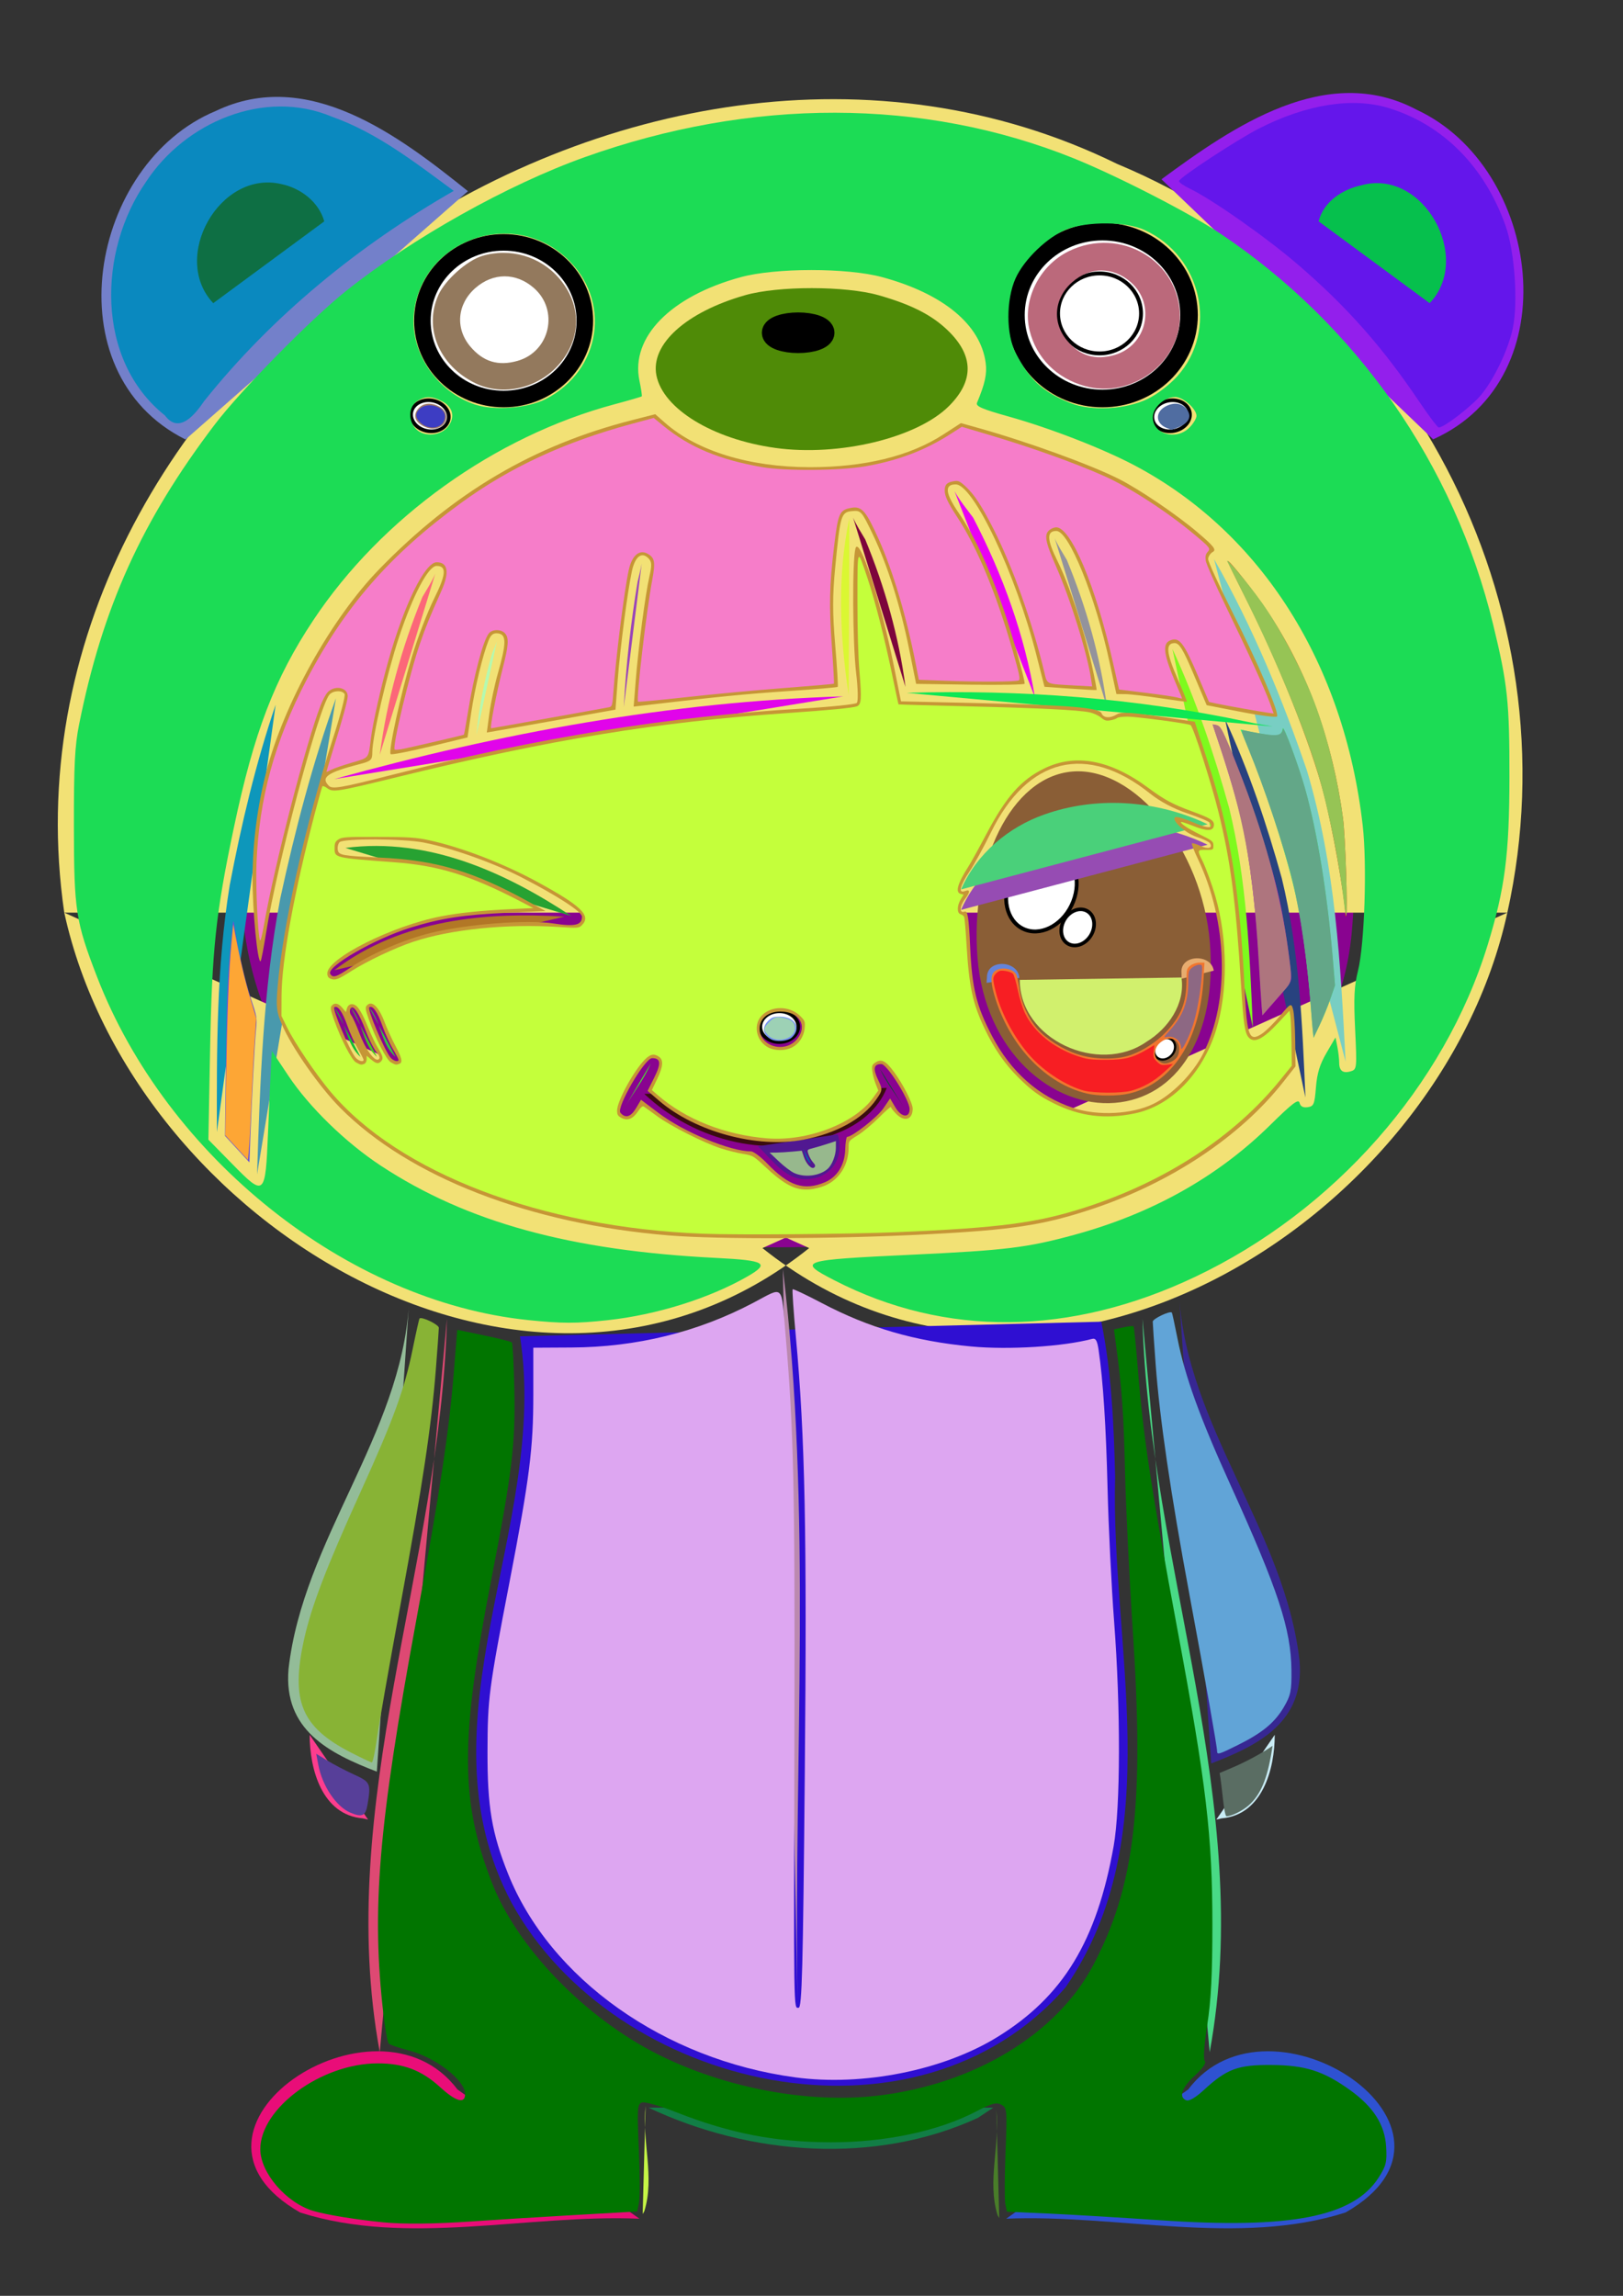 <?xml version="1.0" standalone="no"?>
<svg xmlns:xlink="http://www.w3.org/1999/xlink" xmlns="http://www.w3.org/2000/svg" width="210mm" height="297mm" viewBox="0 0 210 297" version="1.1" id="svg8"><rect x="0" y="0" width="210" height="297" fill="#333333" stroke="none"/> <defs id="defs2"/>  <g id="layer1"> <path style="fill:#890390" d="m 174.88,120.884 c -2.607,26.125 -30.961,40.317 -54.867,39.816 -25.697,1.333 -55.064,2.398 -75.786,-15.427 C 21.799,124.196 30.839,86.735 52.354,68.537 76.16,46.01 113.175,46.999 141.657,59.167 c 24.347,10.07 35.637,36.455 33.222,61.717 z" id="path894"/> <ellipse style="opacity:1;fill:#ffffff;fill-opacity:1;fill-rule:nonzero;stroke:#000000;stroke-width:2;stroke-miterlimit:4;stroke-dasharray:none;stroke-dashoffset:0;stroke-opacity:1" id="path938" cx="104.888" cy="47.611" rx="21.356" ry="11.717"/> <path style="fill:#f2e175" d="m 195.036,118.066 c -8.8,40.258 -60.572,72.057 -96.384,43.392 M 8.315,118.066 c 8.8,40.258 60.572,72.057 96.384,43.392 M 8.315,118.066 C -1.814,48.449 82.213,-9.356 144.544,21.204 c 37.521,15.619 59.336,57.112 50.491,96.862" id="path974"/> <path style="fill:#931fec" d="m 150.283,23.194 c 9.231,-6.799 21.36,-15.198 33.038,-8.988 16.008,7.452 19.802,34.715 2.114,42.628" id="path985"/> <path style="fill:#4999ad" d="m 43.467,90.323 c -3.039,8.437 -5.304,17.15 -7.204,25.906 -2.231,11.764 -2.611,23.769 -3.002,35.704" id="path1106"/> <path style="fill:#cc9f06" d="m 28.128,147.03 4.902,5.123" id="path1183"/> <path id="path1185" d="m 151.699,83.947 c 3.099,6.705 5.409,13.629 7.346,20.588 2.275,9.349 2.663,18.889 3.061,28.375" style="fill:#7efa1d"/> <path id="path1187" d="m 168.043,126.738 -5.452,6.207" style="fill:#6b3838"/> <path style="fill:#8a5e36" d="m 156.547,121.966 c 0.987,12.255 -4.312,20.065 -12.302,20.708 -7.989,0.643 -16.778,-6.502 -17.764,-18.757 -0.987,-12.255 4.312,-23.467 12.302,-24.11 7.989,-0.643 16.778,9.904 17.764,22.159 z" id="path1281"/> <path style="fill:#27a232" d="m 44.689,109.693 c 10.819,-1.418 20.845,3.263 29.237,8.809" id="path1286"/> <path id="path1301" d="m 43.267,125.508 c 8.676,-6.617 19.702,-7.55 29.741,-6.92" style="fill:#b27726"/> <path style="fill:#3a0c10" d="m 83.367,141.513 c 6.611,6.225 16.555,8.696 25.039,5.048 2.719,-1.073 5.243,-3.029 6.333,-5.819" id="path1303"/> <path style="fill:#40fe26" d="m 84.212,137.57 c -0.907,2.069 -2.22,3.728 -3.325,5.594" id="path1315"/> <path id="path1330" d="m 113.846,138.25 c 0.845,1.845 2.068,3.326 3.098,4.99" style="fill:#094b2e"/> <ellipse style="opacity:1;fill:#ffffff;fill-opacity:1;fill-rule:nonzero;stroke:#000000;stroke-width:2.142;stroke-linecap:round;stroke-miterlimit:4;stroke-dasharray:none;stroke-dashoffset:0;stroke-opacity:1" id="path1337" cx="65.163" cy="41.488" rx="10.512" ry="10.134"/> <ellipse ry="10.796" rx="11.199" cy="40.757" cx="142.648" id="ellipse1339" style="opacity:1;fill:#ffffff;fill-opacity:1;fill-rule:nonzero;stroke:#000000;stroke-width:2.282;stroke-linecap:round;stroke-miterlimit:4;stroke-dasharray:none;stroke-dashoffset:0;stroke-opacity:1"/> <ellipse style="opacity:1;fill:#ffffff;fill-opacity:1;fill-rule:nonzero;stroke:#000000;stroke-width:0.5;stroke-linecap:round;stroke-miterlimit:4;stroke-dasharray:none;stroke-dashoffset:0;stroke-opacity:1" id="path1341" cx="171.52" cy="44.904" rx="4.33" ry="5.464" transform="rotate(25.865)"/> <ellipse transform="matrix(0.908,0.42,-0.453,0.892,0,0)" ry="2.449" rx="1.997" cy="50.362" cx="178.694" id="ellipse1343" style="opacity:1;fill:#ffffff;fill-opacity:1;fill-rule:nonzero;stroke:#000000;stroke-width:0.47;stroke-linecap:round;stroke-miterlimit:4;stroke-dasharray:none;stroke-dashoffset:0;stroke-opacity:1"/> <ellipse style="opacity:1;fill:#ffffff;fill-opacity:1;fill-rule:nonzero;stroke:#000000;stroke-width:0.47;stroke-linecap:round;stroke-miterlimit:4;stroke-dasharray:none;stroke-dashoffset:0;stroke-opacity:1" id="ellipse1345" cx="140.586" cy="-84.777" rx="1.997" ry="2.449" transform="matrix(0.116,0.993,-0.997,0.08,0,0)"/> <path style="fill:#fc6779" d="m 49.137,97.655 c 0.915,-7.015 2.843,-13.88 5.517,-20.423 0.578,-0.99 1.21,-1.955 1.665,-3.011" id="path1347"/> <path id="path1360" d="m 61.65,95.052 c 0.337,-3.623 1.047,-7.169 2.031,-10.548 0.213,-0.512 0.445,-1.01 0.613,-1.555" style="fill:#b4f9b0"/> <path style="fill:#9944b9" d="m 80.712,91.485 c 0.295,-5.561 0.918,-11.004 1.781,-16.191 0.187,-0.785 0.391,-1.55 0.537,-2.387" id="path1362"/> <path id="path1364" d="m 133.903,90.188 c -1.324,-7.975 -4.115,-15.78 -7.986,-23.219 -0.836,-1.126 -1.751,-2.223 -2.409,-3.424" style="fill:#e900f5"/> <path style="fill:#93939c" d="m 143.243,91.518 c -0.863,-6.554 -2.682,-12.967 -5.205,-19.08 -0.545,-0.925 -1.141,-1.827 -1.57,-2.813" id="path1366"/> <path id="path1368" d="m 35.664,91.163 c -2.587,7.628 -4.436,15.475 -5.94,23.349 -1.717,10.567 -1.684,21.285 -1.663,31.941" style="fill:#0e97bb"/> <path style="fill:#28427f" d="m 158.502,93.018 c 3.099,6.705 5.409,13.629 7.346,20.588 2.275,9.349 2.663,18.889 3.061,28.375" id="path1370"/> <path id="path1372" d="m 157.089,72.33 c 5.068,8.903 8.845,18.097 12.012,27.337 3.72,12.414 4.354,25.081 5.005,37.676" style="fill:#78cec3"/> <path style="fill:#de4973" d="m 57.83,170.605 c -0.83,31.823 -14.589,62.835 -8.693,94.872" id="path1374"/> <path id="path1402" d="m 147.827,170.605 c 0.83,31.823 14.589,62.835 8.693,94.872" style="fill:#49da86"/> <path style="fill:#2f0fd2" d="m 67.28,172.873 c 3.877,24.47 -13.564,49.739 -1.102,73.255 13.373,24.378 52.481,33.119 71.701,10.957 13.431,-19.52 5.801,-44.15 6.409,-66.061 -0.172,-6.706 -0.45,-13.449 -1.792,-20.04" id="path1404"/> <path style="fill:#bb89af" d="m 101.298,164.179 c 3.813,31.364 1.399,63.009 1.89,94.494" id="path1452"/> <path style="fill:#127e46" d="m 83.911,272.658 c 13.113,6.203 29.34,7.448 42.645,1.308 l 1.956,-1.308" id="path1464"/> <ellipse style="opacity:1;fill:#ffffff;fill-opacity:1;fill-rule:nonzero;stroke:#000000;stroke-width:0.5;stroke-linecap:round;stroke-miterlimit:4;stroke-dasharray:none;stroke-dashoffset:0;stroke-opacity:1" id="ellipse1481" cx="142.27" cy="40.547" rx="5.367" ry="5.174"/> <path id="path1483" d="m 117.162,88.872 c -0.863,-6.554 -2.682,-12.967 -5.205,-19.08 -0.545,-0.925 -1.141,-1.827 -1.57,-2.813" style="fill:#7d053c"/> <path style="fill:#daf732" d="m 109.812,89.933 c -1.148,-7.575 -1.52,-15.379 0.094,-22.918" id="path1485"/> <path id="path1510" d="M 60.545,24.734 C 51.61,17.55 39.847,8.646 27.917,14.357 11.608,21.125 6.665,48.203 24.002,56.857" style="fill:#7380ca"/> <path style="fill:#964cb3" d="m 124.35,117.706 c 2.002,-4.602 6.123,-8.068 10.819,-9.708 6.557,-2.312 13.985,-1.864 20.324,0.929 0.253,0.114 0.504,0.232 0.753,0.354" id="path1599"/> <path id="path1629" d="m 124.35,115.06 c 2.002,-4.602 6.123,-8.068 10.819,-9.708 6.557,-2.312 13.985,-1.864 20.324,0.929 0.253,0.114 0.504,0.232 0.753,0.354" style="fill:#4ad07a"/> <path style="fill:#d1f06d" d="m 131.945,126.764 c 0.012,7.747 10.21,12.314 16.372,8.025 2.818,-1.706 5.069,-4.91 4.551,-8.332" id="path1631"/> <ellipse style="opacity:1;fill:#ffffff;fill-opacity:1;fill-rule:nonzero;stroke:#000000;stroke-width:0.291;stroke-linecap:round;stroke-miterlimit:4;stroke-dasharray:none;stroke-dashoffset:0;stroke-opacity:1" id="ellipse1756" cx="198.494" cy="65.833" rx="1.266" ry="1.479" transform="matrix(0.919,0.393,-0.482,0.876,0,0)"/> <path style="fill:#93bc98" d="m 52.917,168.715 c -1.047,16.947 -13.697,30.497 -15.584,47.197 -0.675,7.886 5.218,10.887 11.426,13.28" id="path1782"/> <path id="path1809" d="m 152.563,167.657 c 1.047,16.947 13.697,30.497 15.584,47.197 0.675,7.886 -5.218,10.887 -11.426,13.28" style="fill:#372792"/> <path style="fill:#c5f445" d="m 83.533,272.432 c -0.505,4.529 1.217,9.189 -0.163,13.624 l -0.215,0.361" id="path1811"/> <path id="path1829" d="m 128.917,272.961 c 0.505,4.529 -1.217,9.189 0.163,13.624 l 0.215,0.361" style="fill:#497d29"/> <path style="fill:#e90d78" d="M 59.177,270.295 C 48.683,256.316 19.843,275.397 38.84,286.225 c 13.907,4.427 29.463,0.19 43.897,0.802" id="path1831"/> <path id="path1920" d="m 153.755,270.295 c 10.494,-13.98 39.334,5.102 20.337,15.929 -13.907,4.427 -29.463,0.19 -43.897,0.802" style="fill:#2e52d1"/> <path style="fill:#017500" d="m 187.092,1084.884 c -12.933,-1.265 -27.796,-3.687 -34.085,-5.555 -13.249,-3.935 -25.915,-18.662 -25.915,-30.134 0,-20.046 29.789,-41.861 57.241,-41.919 12.629,-0.027 21.522,3.348 30.543,11.593 7.787,7.117 12.216,8.344 12.216,3.385 0,-6.819 -14.464,-17.946 -27.781,-21.371 -4.672,-1.202 -8.956,-2.669 -9.52,-3.261 -0.564,-0.592 -1.7,-6.862 -2.525,-13.934 -5.996,-51.412 -2.608,-91.985 16.193,-193.917 11.242,-60.946 15.788,-90.967 18.086,-119.418 l 1.709,-21.162 12.959,2.694 c 7.127,1.482 13.294,3.028 13.704,3.436 0.41,0.408 0.96,10.844 1.223,23.189 0.564,26.531 -1.16,40.711 -11.239,92.422 -15.252,78.253 -15.221,107.94 0.154,147.81 12.28,31.844 45.394,66.157 81.221,84.163 32.63,16.399 73.402,24.072 107.094,20.155 47.161,-5.483 87.641,-29.968 105.444,-63.78 20.335,-38.621 24.958,-78.08 19.23,-164.164 -1.621,-24.357 -3.296,-58.75 -3.722,-76.429 -0.705,-29.192 -1.486,-40.173 -4.438,-62.35 l -0.978,-7.35 4.552,-1 c 2.504,-0.55 4.761,-0.778 5.015,-0.507 0.255,0.271 1.213,9.815 2.129,21.207 2.677,33.296 6.284,56.956 19.49,127.857 13.916,74.71 16.855,99.597 16.87,142.857 0.009,24.339 -0.642,37.077 -2.509,49.135 -1.575,10.17 -2.016,16.782 -1.176,17.622 0.84,0.84 -1.006,3.511 -4.92,7.119 -6.391,5.891 -7.979,10.557 -4.099,12.045 1.33,0.51 4.583,-1.398 8.429,-4.943 11.28,-10.398 16.694,-12.419 32.977,-12.313 16.64,0.108 25.445,2.896 38.356,12.141 11.558,8.277 17.138,16.993 17.775,27.763 0.444,7.524 -0.007,9.374 -3.682,15.093 -12.327,19.182 -43.023,25.152 -106.871,20.787 -18.782,-1.284 -43.253,-2.747 -54.381,-3.251 l -20.232,-0.916 -0.756,-3.712 c -0.416,-2.042 -0.374,-13.441 0.092,-25.331 0.814,-20.772 0.733,-21.681 -2.079,-23.186 -2.4,-1.284 -4.618,-0.684 -12.331,3.336 -18.316,9.547 -44.274,15.057 -70.721,15.012 -27.222,-0.047 -49.238,-4.304 -75.474,-14.595 -8.353,-3.276 -15.62,-5.327 -17,-4.798 -2.175,0.835 -2.316,3.045 -1.443,22.673 0.532,11.962 0.572,23.719 0.089,26.127 l -0.879,4.378 -30.946,1.76 c -17.02,0.968 -39.303,2.349 -49.517,3.069 -18.176,1.281 -33.574,1.446 -43.571,0.469 z" id="path1923" transform="scale(0.265)"/> <path style="fill:#0a89bf" d="m 21.342,53.748 c -9.027,-7.195 -8.643,-21.319 -2.447,-30.222 5.008,-7.679 15.288,-12.12 24.058,-8.427 5.858,2.074 10.804,5.954 15.755,9.593 -12.266,7.041 -23.483,16.161 -32.309,27.221 -1.114,1.642 -3.212,4.32 -5.057,1.834 z" id="path1929"/> <path style="fill:#6416eb" d="m 693.013,196.137 c -18.047,-26.84 -35.561,-46.607 -59.492,-67.147 -15.33,-13.157 -41.86,-31.775 -52.535,-36.865 -2.927,-1.396 -5.322,-3.073 -5.322,-3.726 0,-1.606 28.607,-20.38 39.286,-25.783 23.227,-11.751 45.503,-15.246 63.018,-9.888 26.635,8.148 46.984,28.661 57.202,57.66 4.399,12.485 6.115,37.127 3.472,49.859 -2.112,10.173 -8.924,24.543 -15.357,32.393 -4.554,5.558 -18.138,16.048 -20.78,16.048 -0.58,0 -4.851,-5.648 -9.492,-12.55 z" id="path1931" transform="scale(0.265)"/> <path style="fill:#4f8b07" d="m 378.52,218.656 c -30.483,-4.245 -54.743,-19.039 -58.01,-35.376 -3.031,-15.156 14.4,-30.926 43.297,-39.17 16.175,-4.615 49.021,-4.598 65.259,0.033 15.974,4.556 26.005,9.673 33.819,17.253 12.612,12.235 12.768,24.52 0.467,36.821 -15.571,15.571 -53.745,24.768 -84.832,20.439 z" id="path1933" transform="scale(0.265)"/> <path style="fill:#6484db" d="m 131.89,126.51 c -0.124,-2.291 -4.251,-2.522 -4.189,-0.024 l -0.029,0.331 -0.02,0.332" id="path1935"/> <path id="path1965" d="m 157.049,125.569 c -0.342,-2.269 -4.472,-2.104 -4.172,0.376 l 0.003,0.332 0.012,0.332" style="fill:#e7ac6f"/> <path style="fill:#f1752e" d="m 530.607,533.826 c -19.817,-4.806 -36.969,-22.546 -44.51,-46.038 -2.494,-7.77 -2.612,-11.885 -0.393,-13.683 2.945,-2.385 9.13,-1.337 10.6,1.797 0.394,0.841 1.073,4.1 1.508,7.243 0.927,6.697 4.217,13.951 8.649,19.073 4.124,4.765 12.194,9.918 19.3,12.323 8.128,2.751 19.293,2.962 26.296,0.497 6.186,-2.177 12.678,-6.419 17.367,-11.346 7.217,-7.584 9.891,-14.324 9.891,-24.931 0,-5.49 0.122,-5.965 1.882,-7.35 1.094,-0.86 2.934,-1.48 4.395,-1.48 h 2.513 l -0.442,7.679 c -1.744,30.321 -15.261,51.269 -36.279,56.223 -5.601,1.32 -15.318,1.317 -20.777,-0.007 z m 41.58,-15.688 c 2.534,-1.31 3.557,-3.077 3.557,-6.139 0,-5.064 -5.192,-6.648 -9.417,-2.872 -2.93,2.618 -3.229,6.663 -0.646,8.754 1.999,1.618 3.742,1.687 6.507,0.258 z" id="path2026" transform="scale(0.265)"/> <path style="fill:#bb697b" d="m 529.697,188.467 c -13.841,-3.838 -23.643,-13.688 -26.975,-27.105 -3.671,-14.782 4.669,-31.663 19.142,-38.744 25.295,-12.376 54.459,4.946 54.206,32.196 -0.211,22.694 -23.9,39.885 -46.373,33.653 z m 14.469,-15.17 c 15.828,-4.539 20.341,-24.676 7.966,-35.541 -8.685,-7.626 -19.911,-7.623 -28.601,0.007 -8.896,7.811 -9.934,19.67 -2.495,28.511 6.302,7.489 13.687,9.732 23.13,7.024 z" id="path2028" transform="scale(0.265)"/> <path style="fill:#93795d" d="m 232.121,187.093 c -17.695,-8.606 -25.376,-26.994 -18.031,-43.165 3.302,-7.268 13.991,-16.781 21.326,-18.979 13.661,-4.093 28.414,0.209 37.626,10.972 10.948,12.791 10.997,28.992 0.124,41.694 -10.263,11.99 -27.633,16.001 -41.046,9.478 z m 20.616,-10.938 c 15.828,-4.539 20.341,-24.676 7.966,-35.541 -8.685,-7.626 -19.911,-7.623 -28.601,0.007 -8.896,7.811 -9.934,19.67 -2.495,28.511 6.302,7.489 13.687,9.732 23.13,7.024 z" id="path2030" transform="scale(0.265)"/> <path style="fill:#88b335" d="m 171.672,855.716 c -24.559,-12.513 -29.88,-25.243 -23.192,-55.487 3.548,-16.045 10.847,-35.077 27.597,-71.96 16.063,-35.371 21.402,-50.014 25.415,-69.707 1.629,-7.992 3.136,-14.705 3.349,-14.918 1.051,-1.051 9.422,2.999 9.422,4.557 0,0.988 -0.653,10.085 -1.45,20.217 -2.197,27.909 -6.41,55.956 -17.246,114.808 -5.421,29.441 -10.6,58.852 -11.51,65.357 -0.91,6.506 -2.039,11.806 -2.51,11.778 -0.47,-0.028 -4.914,-2.118 -9.875,-4.646 z" id="path2032" transform="scale(0.265)"/> <path style="fill:#61a4d7" d="m 594.264,854.883 c 0,-2.207 -5.643,-34.147 -13.535,-76.614 -9.135,-49.153 -14.499,-85.706 -16.458,-112.143 -0.786,-10.607 -1.43,-20.026 -1.432,-20.932 -0.003,-1.416 8.481,-5.442 9.34,-4.432 0.17,0.2 1.392,5.828 2.715,12.506 3.721,18.782 10.772,38.289 25.876,71.582 23.379,51.532 29.581,70.382 29.799,90.561 0.108,9.971 -0.369,12.265 -3.734,17.991 -4.454,7.577 -10.527,12.575 -22.491,18.511 -9.236,4.583 -10.08,4.831 -10.08,2.969 z" id="path2034" transform="scale(0.265)"/> <path style="fill:#fd3d8e" d="m 40.065,224.429 c 0.003,4.435 1.602,10.374 6.886,10.805 l 0.673,0.157" id="path2036"/> <path id="path2051" d="m 164.94,224.429 c -0.002,4.435 -1.602,10.374 -6.886,10.805 l -0.673,0.157" style="fill:#c9ecf5"/> <path style="fill:#0e6f44" d="m 27.592,39.22 c -5.564,-5.907 0.836,-17.269 8.795,-15.409 2.502,0.518 4.864,2.295 5.568,4.826" id="path2053"/> <path style="fill:#06c04d" d="m 184.981,39.22 c 5.602,-5.864 -0.81,-17.474 -8.831,-15.252 -2.436,0.52 -4.907,2.12 -5.532,4.669" id="path2071"/> <ellipse style="opacity:1;fill:#ffe6d5;fill-opacity:1;fill-rule:nonzero;stroke:#000000;stroke-width:3;stroke-linecap:square;stroke-miterlimit:4;stroke-dasharray:none;stroke-dashoffset:0;stroke-opacity:1" id="path2372" cx="103.274" cy="43.047" rx="3.198" ry="1.129"/> <path style="fill:#511891" d="m 98.064,148.285 c 1.922,1.809 3.747,4.69 6.793,4.216 2.937,-0.304 4.413,-3.066 3.534,-5.752" id="path2374"/> <path style="fill:#0065b4" d="m 103.753,148.288 c 0.448,0.727 0.425,1.749 1.197,2.261" id="path2413"/> <path style="fill:#0ee754" d="m 117.31,89.632 c 14.788,-0.436 29.587,0.656 44.153,3.76 1.062,0.251 2.145,0.393 3.218,0.587" id="path2448"/> <path style="fill:#e104ea" d="M 43.244,100.792 C 64.623,94.861 86.852,90.744 109.106,90.088" id="path2439"/> <ellipse transform="matrix(0.288,0.958,-0.967,0.253,0,0)" ry="2.449" rx="1.997" cy="-129.778" cx="90.421" id="ellipse2506" style="opacity:1;fill:#ffffff;fill-opacity:1;fill-rule:nonzero;stroke:#000000;stroke-width:0.47;stroke-linecap:round;stroke-miterlimit:4;stroke-dasharray:none;stroke-dashoffset:0;stroke-opacity:1"/> <ellipse style="opacity:1;fill:#ffffff;fill-opacity:1;fill-rule:nonzero;stroke:#000000;stroke-width:0.47;stroke-linecap:round;stroke-miterlimit:4;stroke-dasharray:none;stroke-dashoffset:0;stroke-opacity:1" id="ellipse2508" cx="37.968" cy="68.835" rx="1.997" ry="2.449" transform="matrix(-0.288,0.958,0.967,0.253,0,0)"/> <path style="fill:#14be33" d="m 43.266,130.331 c 1.573,1.894 1.467,4.732 3.386,6.396" id="path2510"/> <path id="path2606" d="m 45.394,130.331 c 1.573,1.894 1.467,4.732 3.386,6.396" style="fill:#43c524"/> <path style="fill:#30c842" d="m 47.789,130.331 c 1.573,1.894 1.467,4.732 3.386,6.396" id="path2608"/> <path style="fill:#dda6f1" d="m 388.262,1014.109 c -63.949,-8.634 -119.683,-48.13 -140.178,-99.335 -7.964,-19.899 -10.13,-32.766 -10.059,-59.777 0.067,-25.896 0.615,-30.111 10.712,-82.471 9.852,-51.086 11.665,-65.361 11.659,-91.788 l -0.005,-22.82 18.643,-0.1 c 31.755,-0.17 61.514,-7.477 88.675,-21.774 15.381,-8.096 13.68,-9.841 15.918,16.324 3.849,44.994 4.537,75.276 4.268,187.699 -0.349,145.783 -0.432,140.063 2.037,140.063 1.641,0 2.133,-18.593 3.017,-114.112 1.087,-117.446 0.127,-164.583 -4.343,-213.303 -1.152,-12.552 -1.867,-23.049 -1.59,-23.327 0.277,-0.277 6.627,2.719 14.11,6.658 23.195,12.211 45.449,18.684 73.116,21.269 18.369,1.716 44.966,0.047 58.958,-3.699 1.793,-0.48 2.524,0.762 3.216,5.465 2.194,14.911 3.614,36.964 4.376,67.941 0.452,18.379 1.891,47.493 3.198,64.699 3.217,42.335 3.113,90.674 -0.235,109.491 -8.265,46.45 -24.728,73.473 -56.789,93.214 -26.465,16.295 -65.763,24.132 -98.704,19.685 z" id="path2619" transform="scale(0.265)"/> <path style="fill:#1cdc55" d="M 257.863,644.422 C 169.663,635.358 81.442,565.102 47.346,476.774 36.962,449.874 36.125,444.429 36.081,403.525 c -0.032,-30.013 0.442,-39.379 2.517,-49.769 11.417,-57.141 30.609,-99.588 66.221,-146.462 12.683,-16.694 46.939,-51.537 64.17,-65.271 32.418,-25.837 78.925,-51.896 116.601,-65.334 81.36,-29.018 165.037,-28.875 238.178,0.407 20.919,8.375 56.722,26.706 71.809,36.767 66.708,44.482 114.531,112.935 133.487,191.067 7.065,29.122 7.979,37.687 7.942,74.422 -0.038,37.831 -2.218,54.604 -10.655,82.011 -21.177,68.792 -74.957,129.771 -142.86,161.985 -60.912,28.897 -121.991,29.481 -176.031,1.683 -18.425,-9.478 -17.084,-9.923 37.674,-12.505 46.056,-2.172 56.375,-3.435 79.491,-9.735 37.775,-10.295 69.854,-28.257 95.424,-53.431 10.995,-10.825 13.941,-13.063 14.471,-10.992 0.455,1.778 1.711,2.453 3.969,2.133 2.977,-0.422 3.376,-1.38 4.043,-9.711 0.548,-6.85 1.879,-11.194 5.14,-16.781 l 4.4,-7.538 0.903,4.517 c 0.497,2.484 0.903,5.999 0.903,7.81 0,4.01 1.907,5.372 5.794,4.138 2.825,-0.897 2.893,-1.588 1.995,-20.355 -0.747,-15.601 -0.472,-21.246 1.394,-28.669 3.216,-12.787 4.479,-52.021 2.289,-71.098 -9.051,-78.859 -49.498,-142.754 -111.068,-175.457 -15.636,-8.305 -41.434,-18.332 -61.864,-24.045 -12.918,-3.612 -16.085,-4.989 -15.375,-6.682 3.907,-9.316 4.952,-14.154 4.224,-19.556 -2.514,-18.65 -20.801,-33.75 -50.637,-41.81 -16.977,-4.586 -51.967,-4.576 -68.883,0.021 -34.295,9.319 -53.929,29.344 -49.535,50.523 0.829,3.997 1.34,7.451 1.135,7.676 -0.205,0.225 -6.189,1.965 -13.297,3.868 -58.422,15.635 -113.765,55.291 -147.043,105.365 -18.981,28.561 -28.997,54.728 -38.868,101.545 -8.798,41.73 -10.634,59.029 -11.577,109.093 l -0.81,42.997 11.533,11.749 c 16.004,16.303 16.291,16.052 17.595,-15.419 0.548,-13.212 1.187,-27.542 1.422,-31.843 l 0.426,-7.821 8.047,12.087 c 10.272,15.43 28.061,32.727 45.277,44.026 41.984,27.554 92.482,41.412 163.865,44.967 23.809,1.186 26.203,2.622 15.048,9.029 -18.633,10.702 -44.456,18.775 -68.3,21.352 -15.39,1.663 -22.177,1.654 -38.804,-0.055 z M 218.954,208.005 c 3.367,-4.584 2.112,-9.423 -3.149,-12.144 -5.145,-2.661 -8.428,-2.624 -12.371,0.138 -4.059,2.843 -4.177,9.568 -0.235,13.509 4.081,4.081 12.226,3.304 15.756,-1.503 z m 361.758,0.776 c 1.92,-1.92 3.49,-4.508 3.49,-5.752 0,-3.435 -6.54,-9.243 -10.408,-9.243 -5.252,0 -10.921,5.178 -10.921,9.976 0,8.207 11.434,11.424 17.839,5.019 z M 266.394,194.852 c 27.422,-14.135 32.366,-48.59 9.916,-69.107 -26.53,-24.247 -69.978,-8.59 -74.16,26.726 -2.262,19.099 10.844,38.808 29.97,45.07 9.236,3.024 25.697,1.732 34.275,-2.689 z m 294.077,-0.162 c 4.561,-2.231 10.671,-6.913 14.321,-10.973 20.112,-22.369 12.023,-58.634 -15.935,-71.439 -8.999,-4.122 -27.713,-4.299 -37.928,-0.36 -9.336,3.6 -20.88,14.646 -25.072,23.99 -4.68,10.432 -4.638,27.434 0.09,36.503 6.827,13.095 13.187,18.911 26.576,24.305 10.253,4.13 27.214,3.224 37.947,-2.027 z" id="path2621" transform="scale(0.265)"/> <path style="fill:#c69636" d="m 326.828,603.122 c -68.023,-5.534 -127.17,-28.468 -160.738,-62.325 -10.164,-10.252 -23.586,-29.425 -28.417,-40.594 -2.652,-6.131 -2.94,-8.64 -2.124,-18.47 2.45,-29.512 13.679,-79.896 27.023,-121.253 3.601,-11.161 6.161,-20.92 5.688,-21.685 -1.214,-1.964 -5.759,-1.729 -7.467,0.386 -5.252,6.502 -25.685,83.377 -30.855,116.09 -1.161,7.344 -2.369,13.612 -2.685,13.928 -1.471,1.471 -4.012,-24.828 -3.941,-40.778 0.077,-17.276 2.344,-34.777 6.684,-51.587 8.619,-33.39 31.662,-74.746 55.108,-98.906 36.507,-37.618 75.435,-60.561 123.642,-72.869 l 11.18,-2.855 4.817,4.229 c 15.701,13.785 41.058,21.566 70.508,21.634 26.716,0.062 48.902,-5.347 65.236,-15.904 l 8.689,-5.616 8.101,2.262 c 23.95,6.688 55.061,17.961 69.046,25.02 10.063,5.079 28.199,17.384 38.385,26.043 7.979,6.782 9.333,8.518 7.465,9.563 -1.255,0.702 -2.282,2.283 -2.282,3.513 0,1.23 5.018,12.236 11.151,24.458 13.317,26.539 23.812,51.011 22.459,52.364 -0.537,0.538 -8.48,-0.483 -17.649,-2.267 l -16.672,-3.244 -6.399,-15.159 c -5.098,-12.078 -6.977,-15.159 -9.243,-15.159 -4.469,0 -4.123,4.62 1.277,17.038 2.715,6.243 4.818,11.45 4.673,11.573 -0.144,0.123 -6.022,-0.652 -13.06,-1.721 -7.039,-1.069 -14.717,-1.96 -17.064,-1.979 l -4.266,-0.035 -3.288,-15.282 c -6.953,-32.315 -19.9,-64.339 -26.011,-64.339 -4.823,0 -4.67,4.165 0.538,14.688 5.79,11.7 12.882,33.186 16.726,50.676 1.456,6.623 2.519,12.146 2.364,12.274 -0.155,0.128 -5.944,-0.171 -12.863,-0.665 L 509.983,335.271 505.995,319.629 c -10.059,-39.452 -30.671,-83.055 -39.308,-83.151 -5.671,-0.063 -5.202,4.281 1.521,14.088 7.494,10.933 14.551,26.022 21.481,45.933 4.258,12.234 10.617,34.551 10.617,37.262 0,0.474 -11.924,0.687 -26.497,0.474 l -26.497,-0.387 -3.364,-16.692 c -4.286,-21.264 -10.602,-41.25 -17.784,-56.267 -5.458,-11.414 -5.802,-11.8 -10.14,-11.376 -5.373,0.526 -5.759,1.83 -8.258,27.852 -1.294,13.478 -1.288,22.021 0.029,37.464 0.938,11.003 1.493,20.218 1.233,20.478 -0.26,0.26 -11.023,1.182 -23.917,2.049 -20.599,1.385 -34.899,2.788 -67.356,6.608 l -8.363,0.984 1.004,-12.66 c 1.296,-16.33 4.672,-42.032 6.677,-50.829 1.285,-5.639 1.198,-7.258 -0.484,-8.94 -3.336,-3.336 -6.525,-0.826 -8.059,6.343 -2.18,10.192 -5.761,37.75 -6.945,53.453 l -1.064,14.111 -26.306,4.705 c -14.468,2.588 -28.605,5.102 -31.415,5.587 l -5.109,0.882 1.249,-9.321 c 0.687,-5.127 2.575,-13.991 4.196,-19.698 4.142,-14.582 4.175,-18.792 0.154,-19.363 -2.395,-0.34 -3.597,0.552 -4.79,3.555 -2.831,7.124 -6.588,22.801 -8.428,35.165 l -1.794,12.061 -18.398,4.45 c -10.119,2.447 -18.732,4.115 -19.14,3.707 -1.225,-1.225 4.907,-29.388 10.313,-47.363 2.78,-9.244 7.666,-22.046 10.857,-28.448 5.937,-11.911 6.268,-16.088 1.276,-16.088 -4.041,0 -11.49,14.122 -18.376,34.838 -5.79,17.418 -13.021,48.591 -13.021,56.135 0,3.735 -0.654,4.357 -6.043,5.745 -15.952,4.109 -19.344,6.504 -15.125,10.678 1.672,1.655 6.182,0.878 29.7,-5.116 72.536,-18.486 136.117,-28.797 201.19,-32.628 14.068,-0.828 26.143,-2.07 26.833,-2.761 0.726,-0.726 0.583,-6.954 -0.338,-14.764 -1.727,-14.645 -1.931,-54.901 -0.307,-60.66 1.827,-6.477 12.24,25.139 18.5,56.167 l 3.73,18.485 37.655,0.854 c 44.67,1.013 59.206,2.217 60.271,4.992 0.909,2.369 4.227,2.552 7.64,0.42 1.844,-1.152 7.065,-0.876 20.17,1.066 l 17.682,2.62 6.27,19.196 c 10.956,33.542 15.77,63.258 18.139,111.955 1.091,22.436 2.189,25.226 8.34,21.196 1.906,-1.249 5.909,-5.194 8.894,-8.767 5.161,-6.176 5.474,-6.335 6.353,-3.229 0.509,1.797 0.989,8.808 1.066,15.581 l 0.142,12.314 -5.97,7.593 c -21.085,26.816 -55.042,49.358 -93.567,62.114 -23.683,7.842 -38.932,10.158 -81.052,12.311 -43.732,2.235 -101.134,2.475 -125.132,0.523 z m 75.83,-25.924 c 6.124,-2.559 9.833,-8.499 10.035,-16.07 0.09,-3.381 0.534,-6.151 0.986,-6.156 2.523,-0.027 14.74,-9.621 17.588,-13.813 l 3.335,-4.908 2.611,4.42 c 2.848,4.821 6.927,5.271 6.927,0.764 0,-4.383 -11.014,-21.962 -13.78,-21.994 -3.758,-0.043 -4.244,2.196 -1.654,7.627 2.314,4.852 2.287,5.15 -0.876,9.696 -6.574,9.448 -19.524,16.574 -35.693,19.64 -22.499,4.267 -52.582,-3.874 -70.263,-19.015 l -5.666,-4.852 3.27,-6.548 c 3.449,-6.906 3.161,-9.42 -1.081,-9.42 -3.599,0 -17.582,24.089 -15.464,26.641 2.398,2.889 5.074,2.096 7.651,-2.268 l 2.402,-4.066 8.699,6.568 c 12.208,9.218 34.923,18.627 44.969,18.627 1.241,0 4.786,2.636 7.878,5.857 10.618,11.064 18.003,13.498 28.127,9.267 z m 160.546,-38.339 c 9.187,-4.495 19.292,-14.749 24.329,-24.69 13.002,-25.659 11.908,-64.275 -2.69,-94.948 -1.847,-3.88 -3.149,-7.264 -2.894,-7.519 0.255,-0.255 2.149,0.304 4.208,1.243 3.772,1.719 6.106,1.09 4.657,-1.254 -0.43,-0.696 -3.42,-2.136 -6.644,-3.2 -5.759,-1.901 -12.914,-8.709 -10.128,-9.638 0.781,-0.26 4.686,0.931 8.677,2.648 6.883,2.961 9.831,3.045 8.091,0.23 -0.432,-0.699 -5.455,-2.819 -11.163,-4.711 -6.622,-2.195 -13.207,-5.704 -18.198,-9.697 -30.79,-24.637 -59.696,-17.543 -77.61,19.045 -3.446,7.039 -8.187,15.677 -10.536,19.196 -4.673,7.003 -5.523,10.734 -2.149,9.439 2.672,-1.025 2.656,0.414 -0.045,3.985 -2.624,3.47 -2.715,7.028 -0.154,6.045 1.543,-0.592 2.096,2.897 2.736,17.267 0.896,20.1 3.034,28.821 10.627,43.35 9.207,17.617 22.784,29.638 39.821,35.258 11.958,3.945 28.593,3.071 39.062,-2.051 z M 177.522,517.363 c 0,-0.346 -1.256,-2.759 -2.792,-5.362 -1.536,-2.603 -3.784,-7.543 -4.996,-10.979 -2.497,-7.078 -4.787,-10.352 -6.5,-9.294 -1.14,0.704 7.395,20.955 10.32,24.487 1.417,1.711 3.968,2.449 3.968,1.148 z m 6.415,-3.618 c -1.266,-1.399 -3.584,-5.92 -5.152,-10.046 -3.586,-9.438 -6.311,-13.487 -7.636,-11.344 -0.54,0.874 -0.377,2.361 0.363,3.304 0.74,0.943 2.499,4.802 3.91,8.574 3.022,8.078 7.441,14.142 9.416,12.921 0.837,-0.518 0.475,-1.888 -0.901,-3.409 z m 10.648,3.618 c 0,-0.346 -1.256,-2.759 -2.792,-5.362 -1.536,-2.603 -3.784,-7.543 -4.996,-10.979 -2.497,-7.078 -4.787,-10.352 -6.5,-9.294 -1.14,0.704 7.395,20.955 10.32,24.487 1.417,1.711 3.968,2.449 3.968,1.148 z m 194.73,-10.258 c 5.114,-6.502 0.898,-13.285 -8.258,-13.285 -5.964,0 -10.149,3.416 -10.149,8.285 0,8.921 12.626,12.351 18.407,5 z M 171.013,472.415 c 10.011,-6.756 26.5,-13.864 39.473,-17.014 17.718,-4.303 47.014,-6.554 59.715,-4.588 10.599,1.641 13.968,0.836 13.968,-3.338 0,-2.358 -12.051,-10.185 -29.524,-19.176 -13.844,-7.124 -33.836,-14.244 -47.644,-16.969 -9.831,-1.94 -39.325,-2.082 -41.209,-0.199 -0.734,0.734 -1.107,2.522 -0.83,3.974 0.453,2.369 2.544,2.731 20.396,3.536 27.354,1.232 45.703,6.653 72.504,21.42 l 8.532,4.701 -19.196,0.853 c -20.728,0.921 -31.878,2.645 -46.697,7.219 -17.593,5.43 -41.399,19.156 -39.251,22.63 1.282,2.074 2.941,1.556 9.764,-3.048 z" id="path2623" transform="scale(0.265)"/> <path style="fill:#573f99" d="m 171.123,884.909 c -6.943,-2.907 -13.776,-13.07 -15.706,-23.357 l -1.013,-5.4 5.516,3.373 c 3.034,1.855 8.875,4.904 12.981,6.775 7.974,3.634 8.265,4.285 6.553,14.647 -0.916,5.545 -2.617,6.353 -8.33,3.961 z" id="path2627" transform="scale(0.265)"/> <path style="fill:#5a6d63" d="m 597.153,878.407 c -0.496,-4.525 -1.072,-9.272 -1.279,-10.548 l -0.377,-2.32 6.295,-2.677 c 5.872,-2.497 12.841,-6.178 17.547,-9.268 l 2.009,-1.32 -0.451,2.783 c -2.171,13.415 -5.403,21.048 -11.067,26.141 -3.068,2.758 -8.475,5.437 -10.975,5.437 -0.496,0 -1.145,-3.132 -1.704,-8.228 z" id="path2629" transform="scale(0.265)"/> <path style="fill:#2dfb6e" d="m 640.91,501.994 c -0.242,-2.542 -0.775,-8.941 -1.182,-14.22 -1.002,-12.974 -3.285,-31.014 -5.398,-42.659 -3.793,-20.905 -15.321,-57.542 -26.142,-83.075 l -2.514,-5.933 1.714,0.43 c 4.23,1.062 12.988,2.549 15.01,2.549 2.498,1.4e-4 3.568,-0.96 3.929,-3.523 0.291,-2.067 7.987,18.994 11.21,30.679 6.109,22.148 10.586,50.497 13.562,85.89 l 0.747,8.887 -2.256,6.547 c -1.241,3.601 -3.602,9.36 -5.248,12.798 l -2.992,6.25 z" id="path2631" transform="scale(0.265)"/> <path style="fill:#a60dd1" d="m 616.005,491.184 c -0.208,-2.462 -0.73,-11.194 -1.16,-19.406 -1.384,-26.453 -4.575,-52.892 -8.557,-70.884 -1.772,-8.007 -6.604,-24.519 -10.977,-37.511 -1.771,-5.263 -3.221,-9.634 -3.221,-9.714 0,-0.08 0.88,0.089 1.955,0.376 1.719,0.458 2.491,1.784 6.385,10.954 10.061,23.695 21.117,57.983 25.033,77.629 2.17,10.89 5.03,30.731 5.008,34.743 -0.009,1.704 -1.038,3.398 -4.374,7.205 -2.399,2.737 -5.566,6.351 -7.037,8.03 l -2.676,3.054 z" id="path2633" transform="scale(0.265)"/> <path style="fill:#d6380c" d="m 656.87,446.183 c -0.356,-8.883 -6.41,-42.763 -10.398,-58.188 -6.444,-24.924 -22.731,-65.634 -39.134,-97.818 -4.469,-8.769 -7.994,-16.075 -7.833,-16.236 0.658,-0.658 13.058,15.109 19.709,25.061 18.984,28.403 31.523,62.935 36.535,100.612 1.151,8.654 2.333,44.279 1.569,47.28 -0.26,1.022 -0.386,0.823 -0.448,-0.711 z" id="path2635" transform="scale(0.265)"/> <path style="fill:#684fd8" d="m 115.817,560.971 -5.961,-6.467 0.426,-35.32 c 0.411,-34.08 0.797,-42.861 2.725,-61.982 0.884,-8.769 0.904,-8.835 1.498,-4.977 1.887,12.259 5.095,26.441 7.884,34.849 3.167,9.548 3.177,9.613 2.581,15.986 -0.66,7.056 -1.975,32.113 -2.716,51.741 l -0.477,12.637 z" id="path2637" transform="scale(0.265)"/> <path style="fill:#f67dc9" d="m 126.906,458.98 c -1.063,-3.388 -2.096,-26.385 -1.678,-37.326 1.216,-31.802 8.941,-60.034 24.652,-90.108 18.578,-35.559 40.543,-60.701 75.022,-85.868 23.94,-17.474 50.609,-29.855 83.386,-38.709 l 10.899,-2.944 4.743,3.879 c 12.783,10.453 27.098,16.442 48.117,20.131 11.28,1.98 38.237,1.771 50.475,-0.39 16.181,-2.858 29.067,-7.753 41.676,-15.83 l 5.416,-3.47 13.069,3.872 c 21.029,6.229 42.496,13.916 56.795,20.335 12.125,5.444 30.307,17.222 43.27,28.031 8.192,6.831 8.447,7.163 6.857,8.92 -0.93,1.028 -1.162,2.123 -0.886,4.182 0.206,1.534 4.608,11.539 9.783,22.234 11.132,23.006 19.058,40.416 21.569,47.376 l 1.814,5.03 -2.633,-0.358 c -3.82,-0.519 -21.223,-3.614 -25.384,-4.515 l -3.555,-0.769 -4.972,-11.753 c -7.394,-17.475 -9.594,-20.293 -14.21,-18.19 -3.657,1.666 -2.903,7.041 2.894,20.646 1.724,4.047 3.135,7.456 3.135,7.576 0,0.121 -1.04,-0.084 -2.311,-0.454 -1.271,-0.37 -8.194,-1.398 -15.385,-2.282 l -13.075,-1.609 -3.035,-13.47 c -8.329,-36.97 -20.426,-65.727 -27.65,-65.727 -0.915,0 -2.409,0.603 -3.32,1.34 -2.682,2.172 -2.037,5.724 3.208,17.651 7.07,16.077 15.302,42.561 17.166,55.226 l 0.511,3.474 -8.805,-0.49 c -13.979,-0.778 -13.097,-0.393 -14.532,-6.348 -5.992,-24.869 -15.456,-51.516 -24.911,-70.141 -5.67,-11.169 -9.33,-16.752 -13.506,-20.601 -2.896,-2.669 -3.571,-2.977 -5.76,-2.621 -3.397,0.551 -4.486,1.643 -4.486,4.497 0,2.802 1.483,5.933 6.324,13.348 9.66,14.798 18.96,37.272 26.873,64.941 3.231,11.296 3.775,13.941 2.975,14.448 -1.161,0.736 -19.539,0.824 -36.628,0.175 l -12.186,-0.462 -1.539,-7.89 c -4.49,-23.01 -11.057,-45.1 -18.064,-60.76 -6.227,-13.917 -8.26,-16.23 -13.436,-15.279 -5.767,1.059 -6.384,2.465 -8.371,19.092 -2.257,18.883 -2.469,28.748 -1.042,48.612 0.706,9.832 1.153,17.997 0.994,18.144 -0.16,0.147 -11.328,1.113 -24.819,2.145 -13.491,1.033 -34.861,3.029 -47.488,4.436 -12.628,1.407 -23.126,2.392 -23.33,2.188 -0.977,-0.977 3.995,-43.665 6.905,-59.294 1.651,-8.866 1.287,-10.951 -2.258,-12.938 -4.04,-2.264 -7.649,0.89 -9.207,8.045 -2.203,10.121 -6.309,42.789 -7.49,59.589 -0.442,6.296 -0.628,6.973 -2.002,7.292 -1.28,0.298 -57.281,10.297 -57.669,10.297 -0.768,0 2.58,-17.303 5.749,-29.714 2.735,-10.707 2.979,-14.223 1.145,-16.487 -1.793,-2.215 -6.269,-2.295 -8.01,-0.145 -2.804,3.463 -7.309,20.454 -10.248,38.65 -0.951,5.886 -1.825,10.766 -1.943,10.843 -0.304,0.2 -25.034,5.953 -29.592,6.884 -2.08,0.425 -3.977,0.576 -4.217,0.337 -1.253,-1.253 7.382,-37.419 12.332,-51.647 3.093,-8.89 4.531,-12.426 10.535,-25.91 3.984,-8.946 3.154,-13.864 -2.339,-13.864 -5.73,0 -15.789,20.437 -23.523,47.791 -3.762,13.306 -7.623,30.454 -8.609,38.238 -1.263,9.974 -0.71,9.271 -9.28,11.795 -4.139,1.219 -8.581,2.743 -9.872,3.387 -1.29,0.644 -2.422,1.17 -2.514,1.17 -0.092,0 1.099,-4.079 2.647,-9.065 5.074,-16.336 7.693,-25.852 7.693,-27.946 0,-4.326 -6.39,-5.531 -9.842,-1.856 -0.846,0.9 -2.342,3.69 -3.326,6.2 -7.075,18.052 -22.579,78.024 -27.594,106.735 -0.996,5.702 -1.832,8.907 -2.101,8.051 z" id="path2639" transform="scale(0.265)"/> <path style="fill:#fda635" d="m 115.533,560.251 -5.534,-5.999 0.423,-28.084 c 0.474,-31.488 1.281,-52.069 2.579,-65.766 l 0.876,-9.243 0.949,4.977 c 2.285,11.985 4.824,22.71 7.471,31.556 l 2.848,9.516 -0.781,10.747 c -0.43,5.911 -1.135,19.226 -1.568,29.588 -0.433,10.363 -0.999,21.061 -1.258,23.774 l -0.471,4.933 z" id="path2641" transform="scale(0.265)"/> <path style="fill:#63a788" d="m 640.923,502.35 c -0.244,-2.346 -0.63,-6.985 -0.857,-10.309 -1.4,-20.526 -5.08,-45.986 -8.903,-61.591 -4.207,-17.174 -13.829,-46.038 -21.741,-65.218 -3.466,-8.403 -3.647,-9.109 -2.231,-8.739 0.847,0.221 4.668,0.95 8.491,1.619 8.061,1.411 10.284,0.923 10.663,-2.341 0.246,-2.122 7.549,17.413 10.808,28.91 5.939,20.956 11.033,52.106 13.602,83.185 l 1.087,13.153 -2.253,6.547 c -1.239,3.601 -3.596,9.36 -5.237,12.798 l -2.984,6.25 z" id="path2643" transform="scale(0.265)"/> <path style="fill:#ae757e" d="m 616.012,491.184 c -0.205,-2.462 -0.881,-12.954 -1.503,-23.317 -2.674,-44.563 -7.24,-69.224 -19.541,-105.547 -1.583,-4.674 -2.878,-8.549 -2.878,-8.611 0,-0.062 0.833,0.047 1.851,0.241 2.128,0.407 3.265,2.676 10.63,21.215 12.643,31.827 20.833,61.635 24.465,89.052 2.038,15.383 2.16,14.54 -2.939,20.358 -2.399,2.737 -5.566,6.351 -7.037,8.03 l -2.676,3.054 z" id="path2645" transform="scale(0.265)"/> <path style="fill:#96c455" d="m 656.196,440.495 c -2.25,-19.316 -7.734,-46.512 -12.688,-62.922 -6.677,-22.113 -20.469,-55.587 -34.568,-83.895 -5.161,-10.362 -9.515,-19.161 -9.677,-19.552 -1.166,-2.828 10.159,10.633 16.748,19.907 9.271,13.05 19.79,32.991 25.834,48.976 6.244,16.514 11.491,37.845 13.922,56.605 1.066,8.228 2.295,43.958 1.626,47.28 -0.158,0.782 -0.696,-2.097 -1.197,-6.399 z" id="path2647" transform="scale(0.265)"/> <path style="fill:#c4ff3b" d="m 343.248,602.275 c -78.776,-3.012 -148.692,-29.716 -182.025,-69.521 -7.149,-8.538 -17.407,-23.736 -21.071,-31.221 l -2.733,-5.582 0.05,-9.954 c 0.087,-17.377 6.199,-50.762 16.362,-89.375 1.764,-6.7 3.369,-12.445 3.567,-12.765 0.198,-0.321 1.281,0.098 2.407,0.93 2.801,2.071 4.602,1.784 34.138,-5.438 75.657,-18.5 127.101,-26.931 190.898,-31.286 19.374,-1.322 31.529,-2.495 33.494,-3.233 2.238,-0.84 2.446,-3.484 1.317,-16.756 -0.627,-7.376 -1.013,-20.907 -1.002,-35.109 0.022,-26.192 -0.136,-25.847 4.917,-10.729 3.74,11.189 8.36,29.288 12.076,47.31 1.609,7.801 2.994,14.243 3.078,14.315 0.085,0.071 15.191,0.497 33.57,0.945 35.519,0.866 53.988,1.774 59.633,2.93 1.906,0.39 4.441,1.53 5.632,2.532 1.785,1.502 2.613,1.74 4.71,1.355 1.4,-0.257 2.849,-0.762 3.22,-1.123 0.371,-0.361 2.579,-0.656 4.906,-0.656 4.67,0 29.409,3.291 30.919,4.113 1.28,0.697 10.149,28.317 13.633,42.457 5.926,24.051 8.496,43.752 11.03,84.56 1.163,18.727 1.842,23.414 3.687,25.452 2.753,3.042 6.997,0.917 14.678,-7.35 l 5.266,-5.669 0.412,2.338 c 0.227,1.286 0.48,7.328 0.564,13.426 l 0.152,11.088 -5.708,7.042 c -22.283,27.493 -55.87,49.442 -95.023,62.096 -23.589,7.624 -41.515,9.988 -91.838,12.113 -23.285,0.983 -77.736,1.422 -94.916,0.765 z m 59.566,-23.495 c 7.079,-3.045 11.532,-10.195 11.532,-18.513 0,-3.313 0.016,-3.334 4.444,-6.057 2.444,-1.503 7.083,-5.365 10.309,-8.582 3.226,-3.218 5.866,-5.576 5.866,-5.24 0,0.335 1.078,1.752 2.395,3.149 4.093,4.339 8.27,3.173 8.27,-2.309 0,-2.747 -4.74,-12.039 -9.214,-18.064 -3.974,-5.351 -6.066,-6.394 -8.988,-4.48 -1.607,1.053 -1.797,1.579 -1.504,4.167 0.184,1.629 0.916,4.437 1.626,6.241 l 1.291,3.279 -2.492,3.475 c -9.045,12.611 -32.103,21.456 -51.783,19.864 -20.666,-1.672 -39.798,-9.248 -53.575,-21.215 l -2.707,-2.352 2.529,-5.278 c 2.967,-6.192 3.242,-9.36 0.949,-10.966 -2.472,-1.731 -4.321,-1.325 -7.093,1.559 -5.546,5.77 -13.367,20.203 -13.367,24.668 0,2.066 0.376,2.685 2.206,3.631 2.944,1.522 5.591,0.432 8.079,-3.327 1.178,-1.78 2.171,-2.613 2.718,-2.28 0.474,0.289 3.414,2.413 6.532,4.72 6.497,4.807 22.942,13.105 31.265,15.777 3.109,0.998 7.897,2.185 10.642,2.638 4.812,0.795 5.186,1.007 10.498,5.976 9.826,9.189 15.024,11.886 21.948,11.386 2.171,-0.157 5.603,-0.997 7.627,-1.867 z m 151.271,-35.254 c 17.669,-3.66 32.981,-19.297 39.626,-40.465 5.854,-18.648 5.752,-44.68 -0.255,-65.375 -1.741,-5.997 -4.661,-14.019 -6.354,-17.455 -2.592,-5.259 -2.551,-5.397 1.612,-5.363 3.681,0.03 3.734,5.1e-4 3.734,-2.103 0,-1.981 -0.466,-2.363 -6.536,-5.363 -6.08,-3.005 -9.836,-5.518 -9.2,-6.155 0.148,-0.148 2.76,0.719 5.803,1.928 6.77,2.689 9.831,2.647 10.153,-0.142 0.288,-2.494 -1.325,-3.529 -11.065,-7.1 -9.015,-3.306 -13.132,-5.528 -20.872,-11.267 -18.528,-13.738 -35.538,-16.945 -50.758,-9.572 -11.395,5.52 -18.737,13.828 -28.386,32.122 -3.466,6.571 -7.359,13.607 -8.651,15.636 -5.436,8.537 -6.644,12.792 -3.839,13.525 l 1.428,0.373 -1.428,2.31 c -1.882,3.046 -1.91,6.771 -0.055,7.256 0.755,0.197 1.545,0.809 1.756,1.358 0.211,0.549 0.723,6.677 1.139,13.616 1.227,20.497 2.991,28.629 8.908,41.057 4.497,9.446 9.756,17.057 16.248,23.513 6.431,6.396 10.067,9.066 17.246,12.663 12.861,6.445 25.249,8.003 39.746,5 z m -376.197,-24.189 c 0.619,-0.237 1.125,-1.226 1.125,-2.196 v -1.765 l 2.187,1.841 c 2.421,2.037 3.506,2.261 4.78,0.987 1.306,-1.306 1.045,-2.589 -1.304,-6.405 -1.186,-1.928 -3.299,-6.283 -4.694,-9.677 -3.004,-7.308 -4.886,-10.556 -6.67,-11.51 -1.784,-0.955 -3.47,-0.177 -3.974,1.834 l -0.419,1.67 -1.771,-2.104 c -1.945,-2.311 -3.831,-2.686 -5.203,-1.034 -0.724,0.872 -0.53,2.092 1.047,6.577 3.386,9.633 8.677,19.909 10.86,21.093 2.263,1.228 2.519,1.271 4.036,0.689 z m 17.064,0 c 1.792,-0.688 1.339,-2.733 -1.991,-8.996 -1.714,-3.222 -3.987,-8.194 -5.053,-11.049 -2.977,-7.976 -6.471,-11.24 -8.899,-8.314 -0.724,0.872 -0.53,2.092 1.047,6.577 3.386,9.633 8.677,19.909 10.86,21.093 2.263,1.228 2.519,1.271 4.036,0.689 z m 191.422,-7.845 c 3.607,-1.712 6.084,-5.344 6.484,-9.51 0.312,-3.248 0.157,-3.687 -2.096,-5.94 -5.234,-5.234 -14.487,-5.206 -19.108,0.057 -4.047,4.61 -2.217,12.391 3.603,15.315 3.11,1.562 7.918,1.597 11.116,0.079 z M 171.464,474.101 c 7.753,-4.927 21.387,-11.384 30.299,-14.348 18.256,-6.072 45.432,-8.853 70.819,-7.248 9.732,0.615 10.076,0.589 11.553,-0.889 4.613,-4.613 -0.249,-9.341 -21.584,-20.987 -16.727,-9.131 -37.424,-17.096 -53.189,-20.47 -6.273,-1.342 -9.585,-1.558 -24.692,-1.604 -15.562,-0.048 -17.656,0.082 -19.374,1.207 -1.557,1.019 -1.926,1.799 -1.926,4.072 0,5 -0.504,4.877 29.15,7.096 21.661,1.621 37.041,6.367 61.144,18.87 l 6.754,3.504 -11.02,0.514 c -14.425,0.673 -24.944,1.761 -34.087,3.526 -23.806,4.594 -55.497,20.47 -55.497,27.802 0,1.424 0.468,2.198 1.6,2.648 2.24,0.891 3.66,0.37 10.049,-3.691 z" id="path2649" transform="scale(0.265)"/> <path style="fill:#f71e23" d="m 529.204,532.395 c -8.391,-2.26 -19.008,-9.035 -25.792,-16.458 -7.589,-8.304 -14.41,-20.761 -17.077,-31.191 -1.771,-6.923 -1.762,-7.786 0.093,-9.641 1.204,-1.204 2.075,-1.428 4.364,-1.121 1.573,0.211 3.276,0.808 3.786,1.327 0.51,0.519 1.573,4.127 2.363,8.017 0.79,3.891 2.425,9.081 3.632,11.535 4.457,9.053 13.752,16.633 25.232,20.578 4.978,1.711 6.752,1.953 14.22,1.945 9.232,-0.01 13.12,-1.017 20.319,-5.261 l 3.308,-1.95 -0.346,3.07 c -0.297,2.637 -0.075,3.341 1.572,4.988 1.648,1.648 2.335,1.864 4.885,1.536 l 2.968,-0.382 -4.359,4.028 c -4.741,4.381 -10.343,7.533 -16.124,9.072 -4.765,1.269 -18.187,1.214 -23.042,-0.093 z" id="path2651" transform="scale(0.265)"/> <path style="fill:#8d6883" d="m 576.673,511.579 c -0.074,-3.655 -3.601,-6.223 -7.273,-5.295 -1.369,0.346 -1.098,-0.177 1.601,-3.086 6.488,-6.994 9.193,-14.01 9.193,-23.842 0,-5.081 0.139,-5.596 1.873,-6.96 1.03,-0.81 2.593,-1.474 3.473,-1.474 1.531,0 1.587,0.206 1.294,4.799 -0.495,7.765 -2.387,18.622 -4.244,24.351 -2.174,6.707 -5.869,13.891 -5.917,11.507 z" id="path2653" transform="scale(0.265)"/> <path style="fill:#97b88d" d="m 387.803,572.659 c -1.603,-0.728 -4.963,-3.269 -7.465,-5.647 l -4.55,-4.324 3.199,-0.03 c 1.76,-0.016 5.295,-0.228 7.855,-0.47 l 4.656,-0.44 0.96,2.909 c 1.204,3.649 3.952,6.438 5.157,5.233 0.638,-0.638 0.492,-1.212 -0.622,-2.443 -0.801,-0.885 -1.801,-2.642 -2.223,-3.904 -0.764,-2.287 -0.757,-2.297 2.212,-3.057 1.639,-0.419 4.819,-1.366 7.067,-2.102 l 4.088,-1.34 -0.016,3.331 c -0.017,3.643 -1.846,8.324 -3.998,10.235 -3.887,3.452 -11.208,4.371 -16.32,2.049 z" id="path2655" transform="scale(0.265)"/> <path style="fill:#7591f3" d="m 376.363,507.32 c -3.906,-2.202 -4.439,-5.819 -1.317,-8.941 1.783,-1.783 2.616,-2.076 5.866,-2.062 7.382,0.031 10.569,5.791 5.654,10.219 -1.994,1.796 -7.638,2.23 -10.202,0.784 z" id="path2657" transform="scale(0.265)"/> <path style="fill:#9d7968" d="m 207.531,208.407 c -4.488,-1.941 -5.959,-5 -3.908,-8.129 2.168,-3.308 6.024,-4.112 10.193,-2.124 8.6,4.101 2.5,14.052 -6.285,10.253 z" id="path2659" transform="scale(0.265)"/> <path style="fill:#506da1" d="m 569.641,208.924 c -5.667,-2.297 -5.691,-8.078 -0.045,-10.771 4.169,-1.988 8.025,-1.184 10.193,2.124 2.086,3.184 0.552,6.225 -4.129,8.18 -1.873,0.783 -3.534,1.394 -3.69,1.359 -0.156,-0.035 -1.204,-0.437 -2.33,-0.893 z" id="path2661" transform="scale(0.265)"/> <path style="fill:#3d3dc3" d="m 205.828,206.791 c -3.101,-2.44 -3.383,-4.984 -0.811,-7.312 3.868,-3.5 12.238,-0.923 12.238,3.767 0,5.249 -6.642,7.309 -11.427,3.545 z" id="path2663" transform="scale(0.265)"/> <path style="fill:#9dd1b5" d="m 375.116,505.491 c -2.621,-2.621 -2.538,-3.586 0.577,-6.701 2.123,-2.123 3.223,-2.484 6.123,-2.014 4.428,0.719 6.372,2.294 6.372,5.163 0,5.235 -8.955,7.668 -13.071,3.552 z" id="path2665" transform="scale(0.265)"/> </g> </svg>